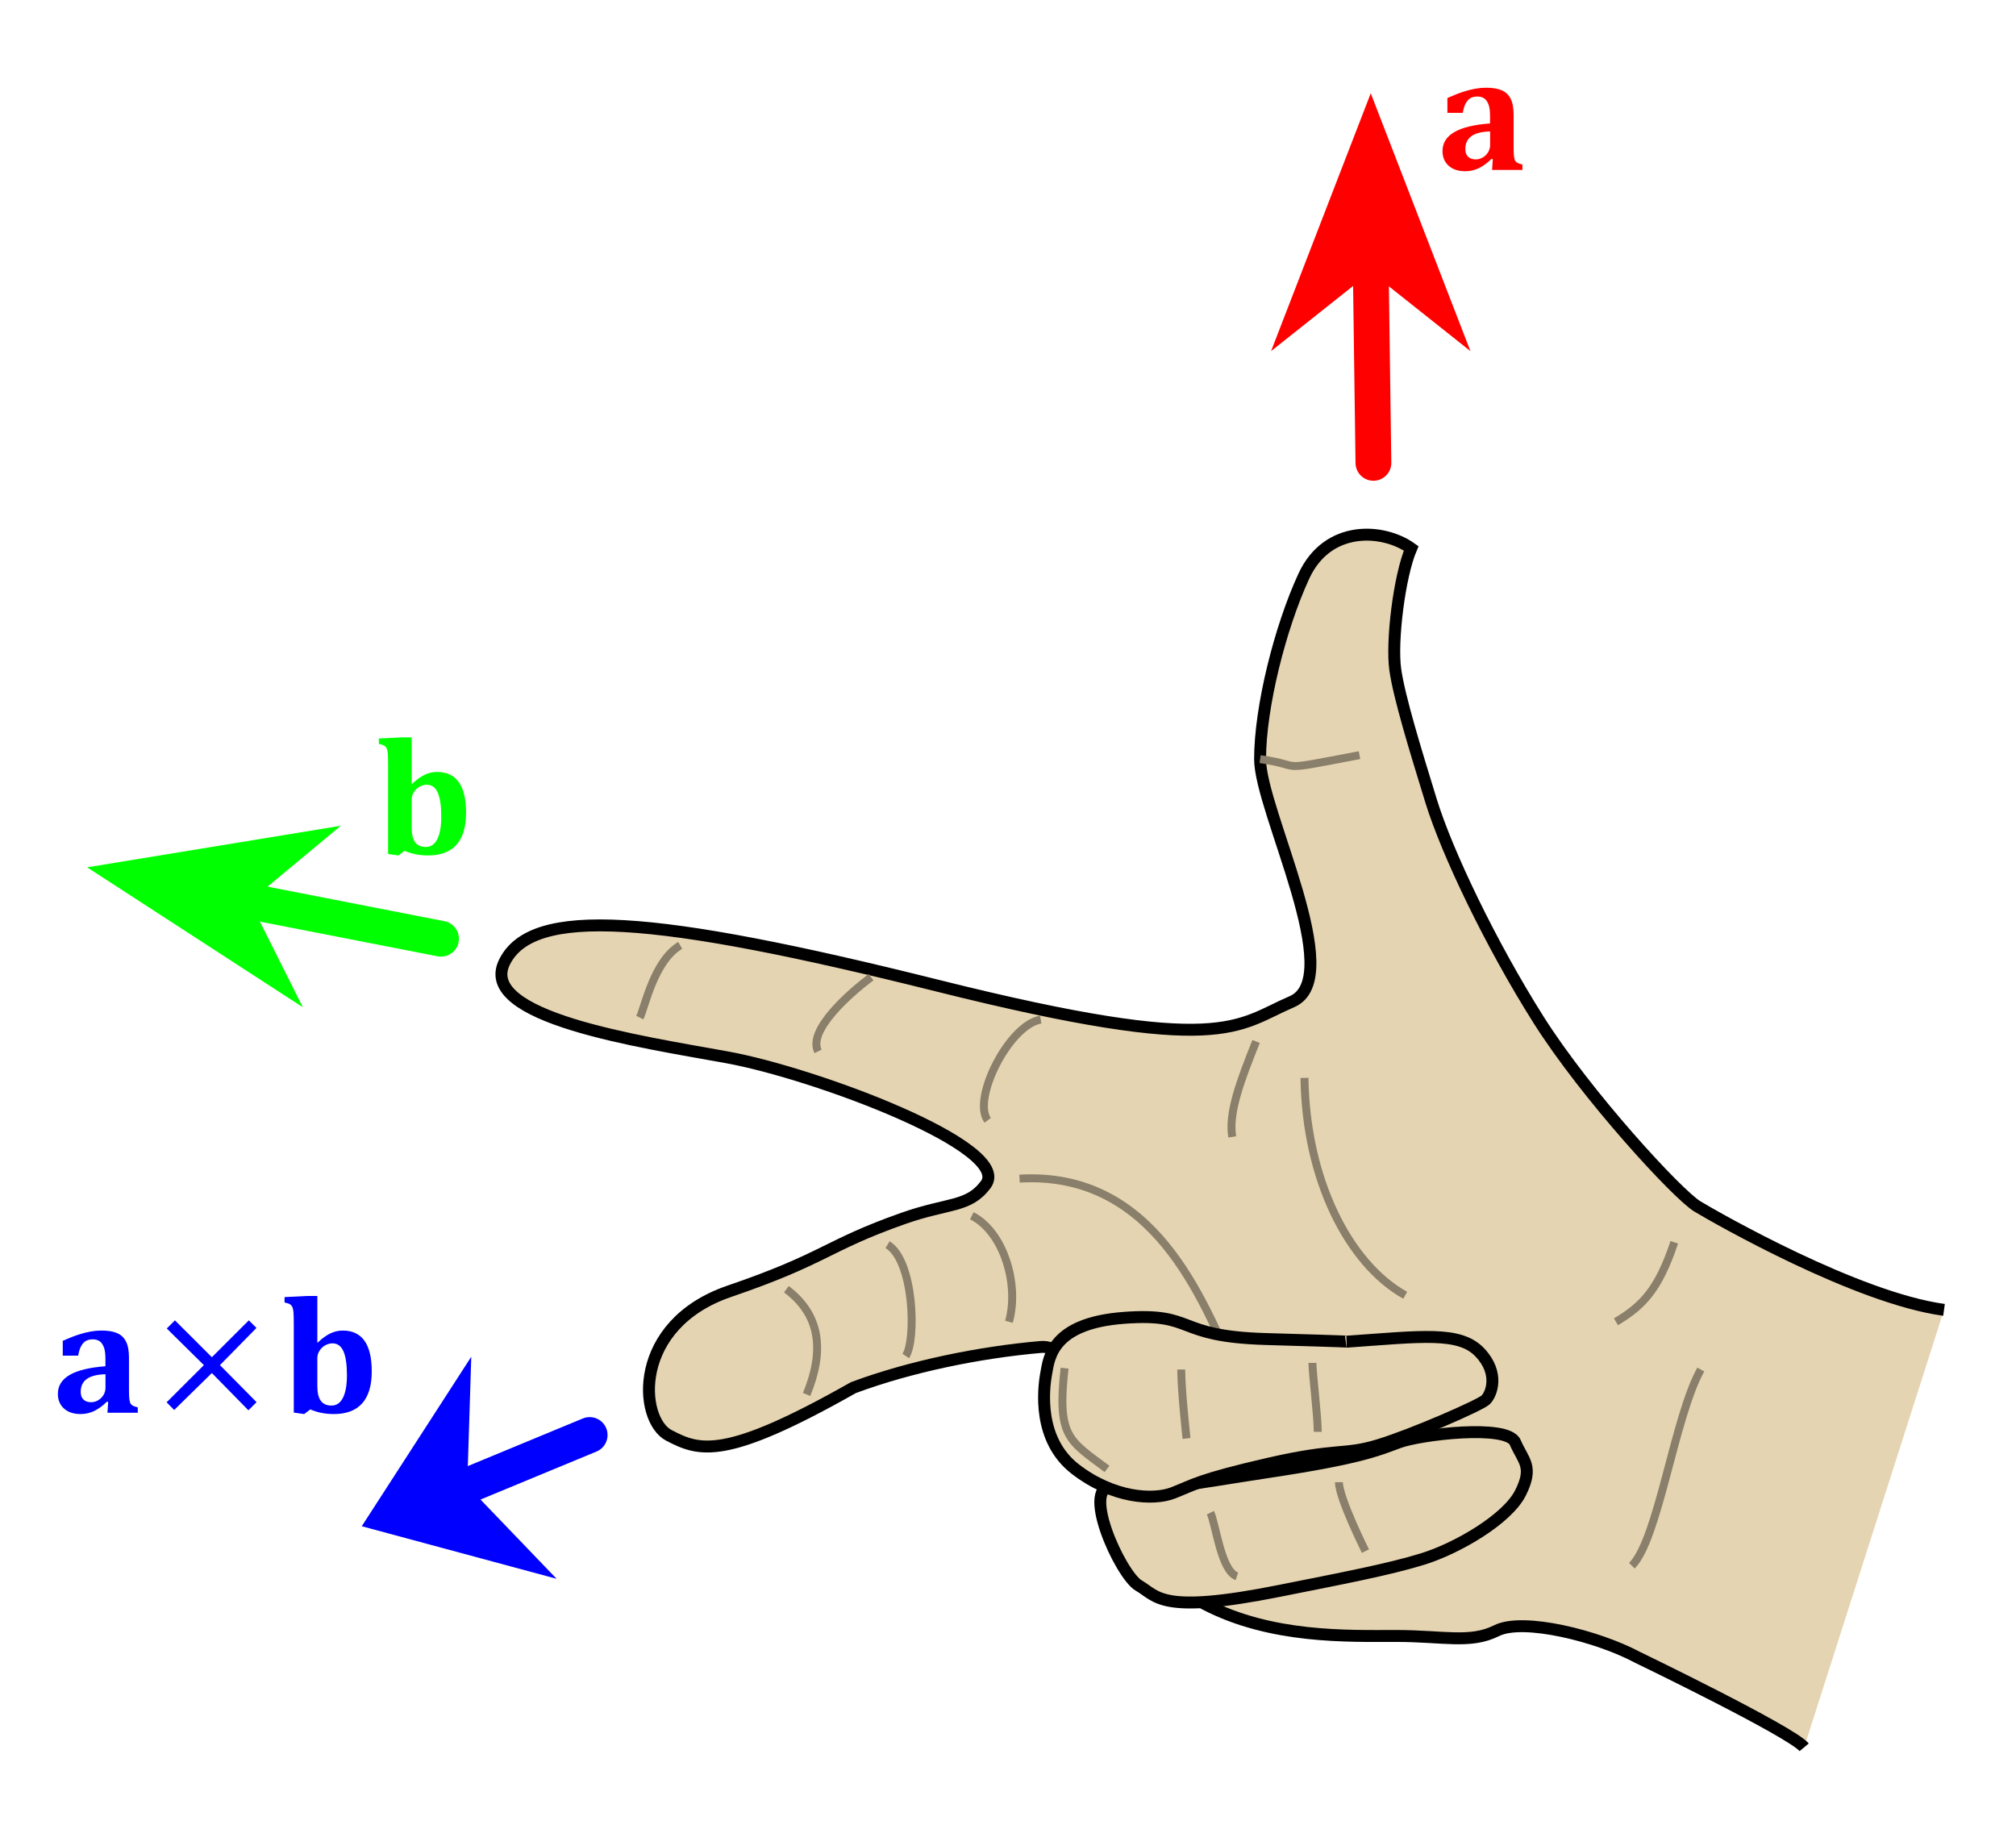 <?xml version="1.0" encoding="UTF-8" standalone="no"?>
<!-- Generator: Adobe Illustrator 13.0.0, SVG Export Plug-In  -->

<svg
   xmlns:dc="http://purl.org/dc/elements/1.1/"
   xmlns:cc="http://creativecommons.org/ns#"
   xmlns:rdf="http://www.w3.org/1999/02/22-rdf-syntax-ns#"
   xmlns:svg="http://www.w3.org/2000/svg"
   xmlns="http://www.w3.org/2000/svg"
   xmlns:sodipodi="http://sodipodi.sourceforge.net/DTD/sodipodi-0.dtd"
   xmlns:inkscape="http://www.inkscape.org/namespaces/inkscape"
   version="1.1"
   x="0px"
   y="0px"
   width="507px"
   height="459px"
   viewBox="-21.914 -25.609 507 459"
   enable-background="new -21.914 -25.609 507 459"
   xml:space="preserve"
   id="svg2"
   inkscape:version="0.48.0 r9654"
   sodipodi:docname="Right_hand_rule_cross_product.svg"
   inkscape:export-filename="C:\Users\Arnaud\Desktop\Right_hand_rule_cross_product.png"
   inkscape:export-xdpi="75.938652"
   inkscape:export-ydpi="75.938652"><sodipodi:namedview
   pagecolor="#ffffff"
   bordercolor="#666666"
   borderopacity="1"
   objecttolerance="10"
   gridtolerance="10"
   guidetolerance="10"
   inkscape:pageopacity="0"
   inkscape:pageshadow="2"
   inkscape:window-width="1680"
   inkscape:window-height="988"
   id="namedview74"
   showgrid="false"
   inkscape:zoom="1.6083213"
   inkscape:cx="325.89222"
   inkscape:cy="229.01129"
   inkscape:window-x="-8"
   inkscape:window-y="-8"
   inkscape:window-maximized="1"
   inkscape:current-layer="svg2" />
<defs
   id="defs4">
</defs>
<path
   fill="#E5D4B1"
   stroke="#000000"
   stroke-width="3"
   d="M466.982,303.788c-22-3-57-23-62-26s-28-28-40-47s-23-42-27-55  s-8-26-9-33s1-23.5,4-30.5c-7-5-21-6-27,7s-11,33-11,46s22,55,8,61s-17,14-89-4s-102-20-109-6s34,20,56,24s72.021,22.634,65,32  c-4.35,5.802-9.375,4.488-20.709,8.488c-19.611,6.922-19.308,9.966-43.791,18.345c-24.433,8.362-22.843,32.226-15.167,36.23  s14.016,6.342,46.386-12.013c14.35-5.34,31.782-8.885,47.115-10.218s24.668,56,41.334,64.667s35.999,8,47.999,8  s18.666,2.001,25.333-1.333s25.334,1.332,35.334,6.666c0,0,38.667,18.667,42,22.667"
   id="path6" />
<path
   fill="none"
   stroke="#897F6A"
   stroke-width="2"
   d="M234.483,270.787c33.999-1.999,45.999,30.667,53.999,48.001"
   id="path8" />
<path
   fill="none"
   stroke="#897F6A"
   stroke-width="2"
   d="M306.149,245.453c0.334,25.334,11.001,46.668,25.333,54.666"
   id="path10" />
<path
   fill="none"
   stroke="#897F6A"
   stroke-width="2"
   d="M239.816,230.787c-8,1.333-17.333,20-13.333,25.333"
   id="path12" />
<path
   fill="none"
   stroke="#897F6A"
   stroke-width="2"
   d="M197.149,220.12c-5.333,4-16,13.333-13.333,18.667"
   id="path14" />
<path
   fill="none"
   stroke="#897F6A"
   stroke-width="2"
   d="M149.149,212.12c-6.667,4-8.834,15.501-10.167,18.167"
   id="path16" />
<path
   fill="none"
   stroke="#897F6A"
   stroke-width="2"
   d="M222.483,280.121c8,4,12,17.332,9.333,26.666"
   id="path18" />
<path
   fill="none"
   stroke="#897F6A"
   stroke-width="2"
   d="M201.296,287.393c6.667,4,7.248,23.993,4.581,27.993"
   id="path20" />
<path
   fill="none"
   stroke="#897F6A"
   stroke-width="2"
   d="M175.848,298.59c8.648,6.485,9.591,15.534,5.089,26.466"
   id="path22" />
<path
   fill="none"
   stroke="#897F6A"
   stroke-width="2"
   d="M293.982,236.288c-4,10-7,18-6,24"
   id="path24" />
<path
   fill="none"
   stroke="#897F6A"
   stroke-width="2"
   d="M294.982,165.288c11.947,1.707,2.677,3.252,25-1"
   id="path26" />
<path
   fill="none"
   stroke="#897F6A"
   stroke-width="2"
   d="M399.149,286.788c-4,12-8,15.999-14.667,19.999"
   id="path28" />
<path
   fill="#E5D4B1"
   stroke="#000000"
   stroke-width="3"
   d="M299.816,374.455c15.905-3.181,27.334-5.333,36-8  s21.332-10.001,24.666-16.667s0.667-7.999-1.333-12.666s-23.999-2-29.333,0s-10,4-32,7.333s-28,5-39.334,3.666  c-9.292-1.094,1.335,22.333,6.001,25S269.816,380.455,299.816,374.455z"
   id="path30" />
<path
   fill="#E5D4B1"
   stroke="#000000"
   stroke-width="3"
   d="M316.784,311.788c18.897-1.333,28.348-2.666,33.435,2.667  s2.906,10.667,1.453,12s-18.171,8.666-26.893,11.333c-8.723,2.667-10.176,0.667-27.619,4.667c-17.444,4-18.897,5.333-23.986,7.333  c-5.088,2-15.263,1.333-24.711-6c-9.449-7.333-7.996-20-7.269-24c0.727-4,1.455-12.667,19.625-14s12.354,4.666,35.614,5.333  C319.691,311.788,316.784,311.788,316.784,311.788z"
   id="path32" />
<path
   fill="none"
   stroke="#897F6A"
   stroke-width="2"
   d="M245.815,318.455c-1.923,17.305,1.109,18.166,10.667,25.333"
   id="path34" />
<path
   fill="none"
   stroke="#897F6A"
   stroke-width="2"
   d="M275.149,318.787c0,5.333,1.333,17.333,1.333,17.333"
   id="path36" />
<path
   fill="none"
   stroke="#897F6A"
   stroke-width="2"
   d="M308.149,317.12c0,2.667,1.334,13.333,1.334,17.333"
   id="path38" />
<path
   fill="none"
   stroke="#897F6A"
   stroke-width="2"
   d="M314.815,347.122c0,4,6.667,17.333,6.667,17.333"
   id="path40" />
<path
   fill="none"
   stroke="#897F6A"
   stroke-width="2"
   d="M282.482,354.788c1.333,2.667,2.667,14.666,6.667,16"
   id="path42" />
<path
   fill="none"
   stroke="#897F6A"
   stroke-width="2"
   d="M405.815,318.788c-6.666,12-10.666,42.668-17.333,49.334"
   id="path44" />
<line
   fill="none"
   stroke="#963C96"
   stroke-width="9"
   stroke-linecap="round"
   x1="323.482"
   y1="90.788"
   x2="322.814"
   y2="41.788"
   id="line46"
   style="fill:#ff0000;fill-opacity:1;stroke:#ff0000;stroke-opacity:1;stroke-width:9;stroke-miterlimit:4;stroke-dasharray:none" />
<polygon
   fill="#963C96"
   points="322.814,41.788 299.501,60.3 322.814,0 346.127,60.3"
   id="polygon48"
   style="fill:#ff0000;fill-opacity:1;stroke:#ff0000;stroke-opacity:1;stroke-width:1.552;stroke-miterlimit:4;stroke-dasharray:none" />
<line
   fill="none"
   stroke="#2828FF"
   stroke-width="9"
   stroke-linecap="round"
   x1="88.996"
   y1="210.46"
   x2="40.9"
   y2="201.067"
   id="line50"
   style="stroke:#00ff00;stroke-opacity:1;fill:#00ff00;fill-opacity:1" />
<polygon
   fill="#2828FF"
   points="40.9,201.067 54.24,227.68 0,192.5 63.799,182.044"
   id="polygon52"
   style="stroke:#00ff00;stroke-opacity:1;fill:#00ff00;fill-opacity:1;stroke-width:0;stroke-miterlimit:4;stroke-dasharray:none" />
<line
   fill="none"
   stroke="#E12828"
   stroke-width="9"
   stroke-linecap="round"
   x1="126.377"
   y1="335.255"
   x2="95.585"
   y2="348.005"
   id="line54"
   style="stroke:#0000ff;stroke-opacity:1" />
<polygon
   fill="#E12828"
   points="95.585,348.005 118.064,371.413 69.063,358.197 96.605,315.568"
   id="polygon56"
   style="stroke:#0000ff;stroke-opacity:1;fill:#0000ff;fill-opacity:1;stroke-width:0;stroke-miterlimit:4;stroke-dasharray:none" />
<g
   id="g58"
   transform="translate(-370.573,264.872)"
   style="stroke:#0000ff;stroke-opacity:1;fill:#0000ff;fill-opacity:1;stroke-width:0;stroke-miterlimit:4;stroke-dasharray:none">
	<path
   d="m 375.868,62.098 -0.308,-0.103 c -1.121,1.094 -2.212,1.887 -3.271,2.379 -1.059,0.492 -2.184,0.738 -3.373,0.738 -1.75,0 -3.138,-0.461 -4.163,-1.384 -1.025,-0.923 -1.538,-2.157 -1.538,-3.702 0,-2.01 0.987,-3.592 2.963,-4.748 1.976,-1.156 4.974,-1.883 8.993,-2.184 v -1.948 c 0,-1.271 -0.144,-2.252 -0.431,-2.943 -0.287,-0.691 -0.656,-1.176 -1.107,-1.456 -0.451,-0.28 -0.991,-0.42 -1.62,-0.42 -0.629,0 -1.173,0.109 -1.63,0.328 -0.459,0.219 -0.872,0.632 -1.241,1.241 -0.369,0.609 -0.643,1.453 -0.82,2.533 h -3.876 v -3.732 c 1.572,-0.697 2.902,-1.22 3.988,-1.569 1.088,-0.349 2.099,-0.605 3.035,-0.769 0.936,-0.164 1.836,-0.246 2.697,-0.246 1.654,0 2.977,0.219 3.969,0.656 0.99,0.438 1.732,1.148 2.225,2.133 0.493,0.985 0.738,2.345 0.738,4.081 v 7.998 c 0,1.162 0.034,1.986 0.103,2.471 0.069,0.485 0.175,0.837 0.317,1.056 0.145,0.219 0.328,0.39 0.555,0.513 0.225,0.123 0.639,0.26 1.24,0.41 v 1.354 h -7.629 l 0.184,-2.687 z m -0.677,-6.994 c -2.119,0.055 -3.688,0.451 -4.707,1.189 -1.019,0.738 -1.527,1.818 -1.527,3.24 0,0.848 0.232,1.494 0.697,1.938 0.465,0.444 1.107,0.667 1.928,0.667 0.629,0 1.224,-0.167 1.784,-0.502 0.56,-0.335 1.005,-0.783 1.333,-1.343 0.328,-0.56 0.492,-1.155 0.492,-1.784 v -3.405 z"
   id="path60"
   inkscape:connector-curvature="0"
   style="fill:#0000ff;stroke:#0000ff;stroke-opacity:1;fill-opacity:1;stroke-width:0;stroke-miterlimit:4;stroke-dasharray:none" />
	<path
   d="m 403.971,52.808 9.208,9.311 -2.051,2.051 -9.188,-9.372 -9.475,9.29 -1.907,-1.928 9.372,-9.352 -9.33,-9.208 2.051,-2.051 9.29,9.27 9.29,-9.27 1.928,1.907 -9.188,9.352 z"
   id="path62"
   inkscape:connector-curvature="0"
   style="stroke:#0000ff;stroke-opacity:1;fill:#0000ff;fill-opacity:1;stroke-width:0;stroke-miterlimit:4;stroke-dasharray:none" />
	<path
   d="m 422.54,42.492 c 0,-1.299 -0.021,-2.242 -0.062,-2.83 -0.041,-0.588 -0.127,-1.042 -0.256,-1.364 -0.131,-0.321 -0.328,-0.574 -0.596,-0.759 -0.266,-0.185 -0.734,-0.345 -1.404,-0.482 v -1.354 l 5.722,-0.287 h 2.522 v 11.751 l 0.021,0.021 c 1.217,-1.135 2.32,-1.931 3.312,-2.389 0.992,-0.458 2.007,-0.687 3.046,-0.687 2.434,0 4.259,0.858 5.476,2.574 1.217,1.716 1.825,4.283 1.825,7.701 0,3.568 -0.804,6.248 -2.409,8.039 -1.607,1.791 -3.982,2.687 -7.127,2.687 -2.16,0 -4.136,-0.39 -5.927,-1.169 l -1.518,1.169 -2.625,-0.369 V 42.492 z m 5.926,15.566 c 0,1.682 0.29,2.922 0.871,3.722 0.581,0.8 1.48,1.2 2.697,1.2 1.258,0 2.218,-0.66 2.881,-1.979 0.663,-1.319 0.995,-3.203 0.995,-5.65 0,-2.693 -0.294,-4.703 -0.882,-6.029 -0.588,-1.326 -1.504,-1.989 -2.748,-1.989 -0.602,0 -1.196,0.157 -1.784,0.472 -0.588,0.315 -1.073,0.762 -1.456,1.343 -0.383,0.581 -0.574,1.22 -0.574,1.917 v 6.993 z"
   id="path64"
   inkscape:connector-curvature="0"
   style="fill:#0000ff;stroke:#0000ff;stroke-opacity:1;fill-opacity:1;stroke-width:0;stroke-miterlimit:4;stroke-dasharray:none" />
</g>
<g
   id="g66"
   transform="translate(279.173,-152.333)"
   style="fill:#ff0000;fill-opacity:1;stroke:#ff0000;stroke-opacity:1;stroke-width:0;stroke-miterlimit:4;stroke-dasharray:none">
	<path
   d="m 74.339,166.769 -0.308,-0.103 c -1.121,1.094 -2.212,1.887 -3.271,2.379 -1.059,0.492 -2.184,0.738 -3.373,0.738 -1.75,0 -3.138,-0.461 -4.163,-1.384 -1.025,-0.923 -1.538,-2.157 -1.538,-3.702 0,-2.01 0.987,-3.592 2.963,-4.748 1.976,-1.156 4.974,-1.883 8.993,-2.184 v -1.948 c 0,-1.271 -0.144,-2.252 -0.431,-2.943 -0.287,-0.691 -0.656,-1.176 -1.107,-1.456 -0.451,-0.28 -0.991,-0.42 -1.62,-0.42 -0.629,0 -1.173,0.109 -1.63,0.328 -0.459,0.219 -0.872,0.632 -1.241,1.241 -0.369,0.609 -0.643,1.453 -0.82,2.533 h -3.876 v -3.732 c 1.572,-0.697 2.902,-1.22 3.988,-1.569 1.088,-0.349 2.099,-0.605 3.035,-0.769 0.936,-0.164 1.836,-0.246 2.697,-0.246 1.654,0 2.977,0.219 3.969,0.656 0.99,0.438 1.732,1.148 2.225,2.133 0.493,0.985 0.738,2.345 0.738,4.081 v 7.998 c 0,1.162 0.034,1.986 0.103,2.471 0.069,0.485 0.175,0.837 0.317,1.056 0.145,0.219 0.328,0.39 0.555,0.513 0.225,0.123 0.639,0.26 1.24,0.41 v 1.354 h -7.629 l 0.184,-2.687 z m -0.676,-6.994 c -2.119,0.055 -3.688,0.451 -4.707,1.189 -1.019,0.738 -1.527,1.818 -1.527,3.24 0,0.848 0.232,1.494 0.697,1.938 0.465,0.444 1.107,0.667 1.928,0.667 0.629,0 1.224,-0.167 1.784,-0.502 0.56,-0.335 1.005,-0.783 1.333,-1.343 0.328,-0.56 0.492,-1.155 0.492,-1.784 v -3.405 z"
   id="path68"
   inkscape:connector-curvature="0"
   style="fill:#ff0000;fill-opacity:1;stroke:#ff0000;stroke-opacity:1;stroke-width:0;stroke-miterlimit:4;stroke-dasharray:none" />
</g>
<g
   id="g70"
   transform="translate(-18.031,-116.27)"
   style="stroke:#00ff00;stroke-opacity:1;fill:#00ff00;fill-opacity:1;stroke-width:0;stroke-miterlimit:4;stroke-dasharray:none">
	<path
   d="m 93.716,283.163 c 0,-1.299 -0.021,-2.242 -0.062,-2.83 -0.041,-0.588 -0.127,-1.042 -0.256,-1.363 -0.131,-0.321 -0.328,-0.574 -0.596,-0.759 -0.266,-0.185 -0.734,-0.345 -1.404,-0.481 v -1.354 l 5.722,-0.287 h 2.522 v 11.75 l 0.021,0.021 c 1.217,-1.135 2.32,-1.932 3.312,-2.39 0.992,-0.458 2.007,-0.687 3.046,-0.687 2.434,0 4.259,0.857 5.476,2.573 1.217,1.716 1.825,4.282 1.825,7.7 0,3.568 -0.804,6.248 -2.409,8.039 -1.607,1.791 -3.982,2.688 -7.127,2.688 -2.16,0 -4.136,-0.391 -5.927,-1.17 l -1.518,1.17 -2.625,-0.369 v -22.251 z m 5.927,15.566 c 0,1.682 0.29,2.922 0.871,3.722 0.581,0.8 1.48,1.2 2.697,1.2 1.258,0 2.218,-0.66 2.881,-1.979 0.663,-1.319 0.995,-3.202 0.995,-5.649 0,-2.693 -0.294,-4.703 -0.882,-6.029 -0.588,-1.326 -1.504,-1.99 -2.748,-1.99 -0.602,0 -1.196,0.158 -1.784,0.473 -0.588,0.315 -1.073,0.762 -1.456,1.343 -0.383,0.581 -0.574,1.22 -0.574,1.917 v 6.992 z"
   id="path72"
   inkscape:connector-curvature="0"
   style="fill:#00ff00;stroke:#00ff00;stroke-opacity:1;fill-opacity:1;stroke-width:0;stroke-miterlimit:4;stroke-dasharray:none" />
</g>
</svg>